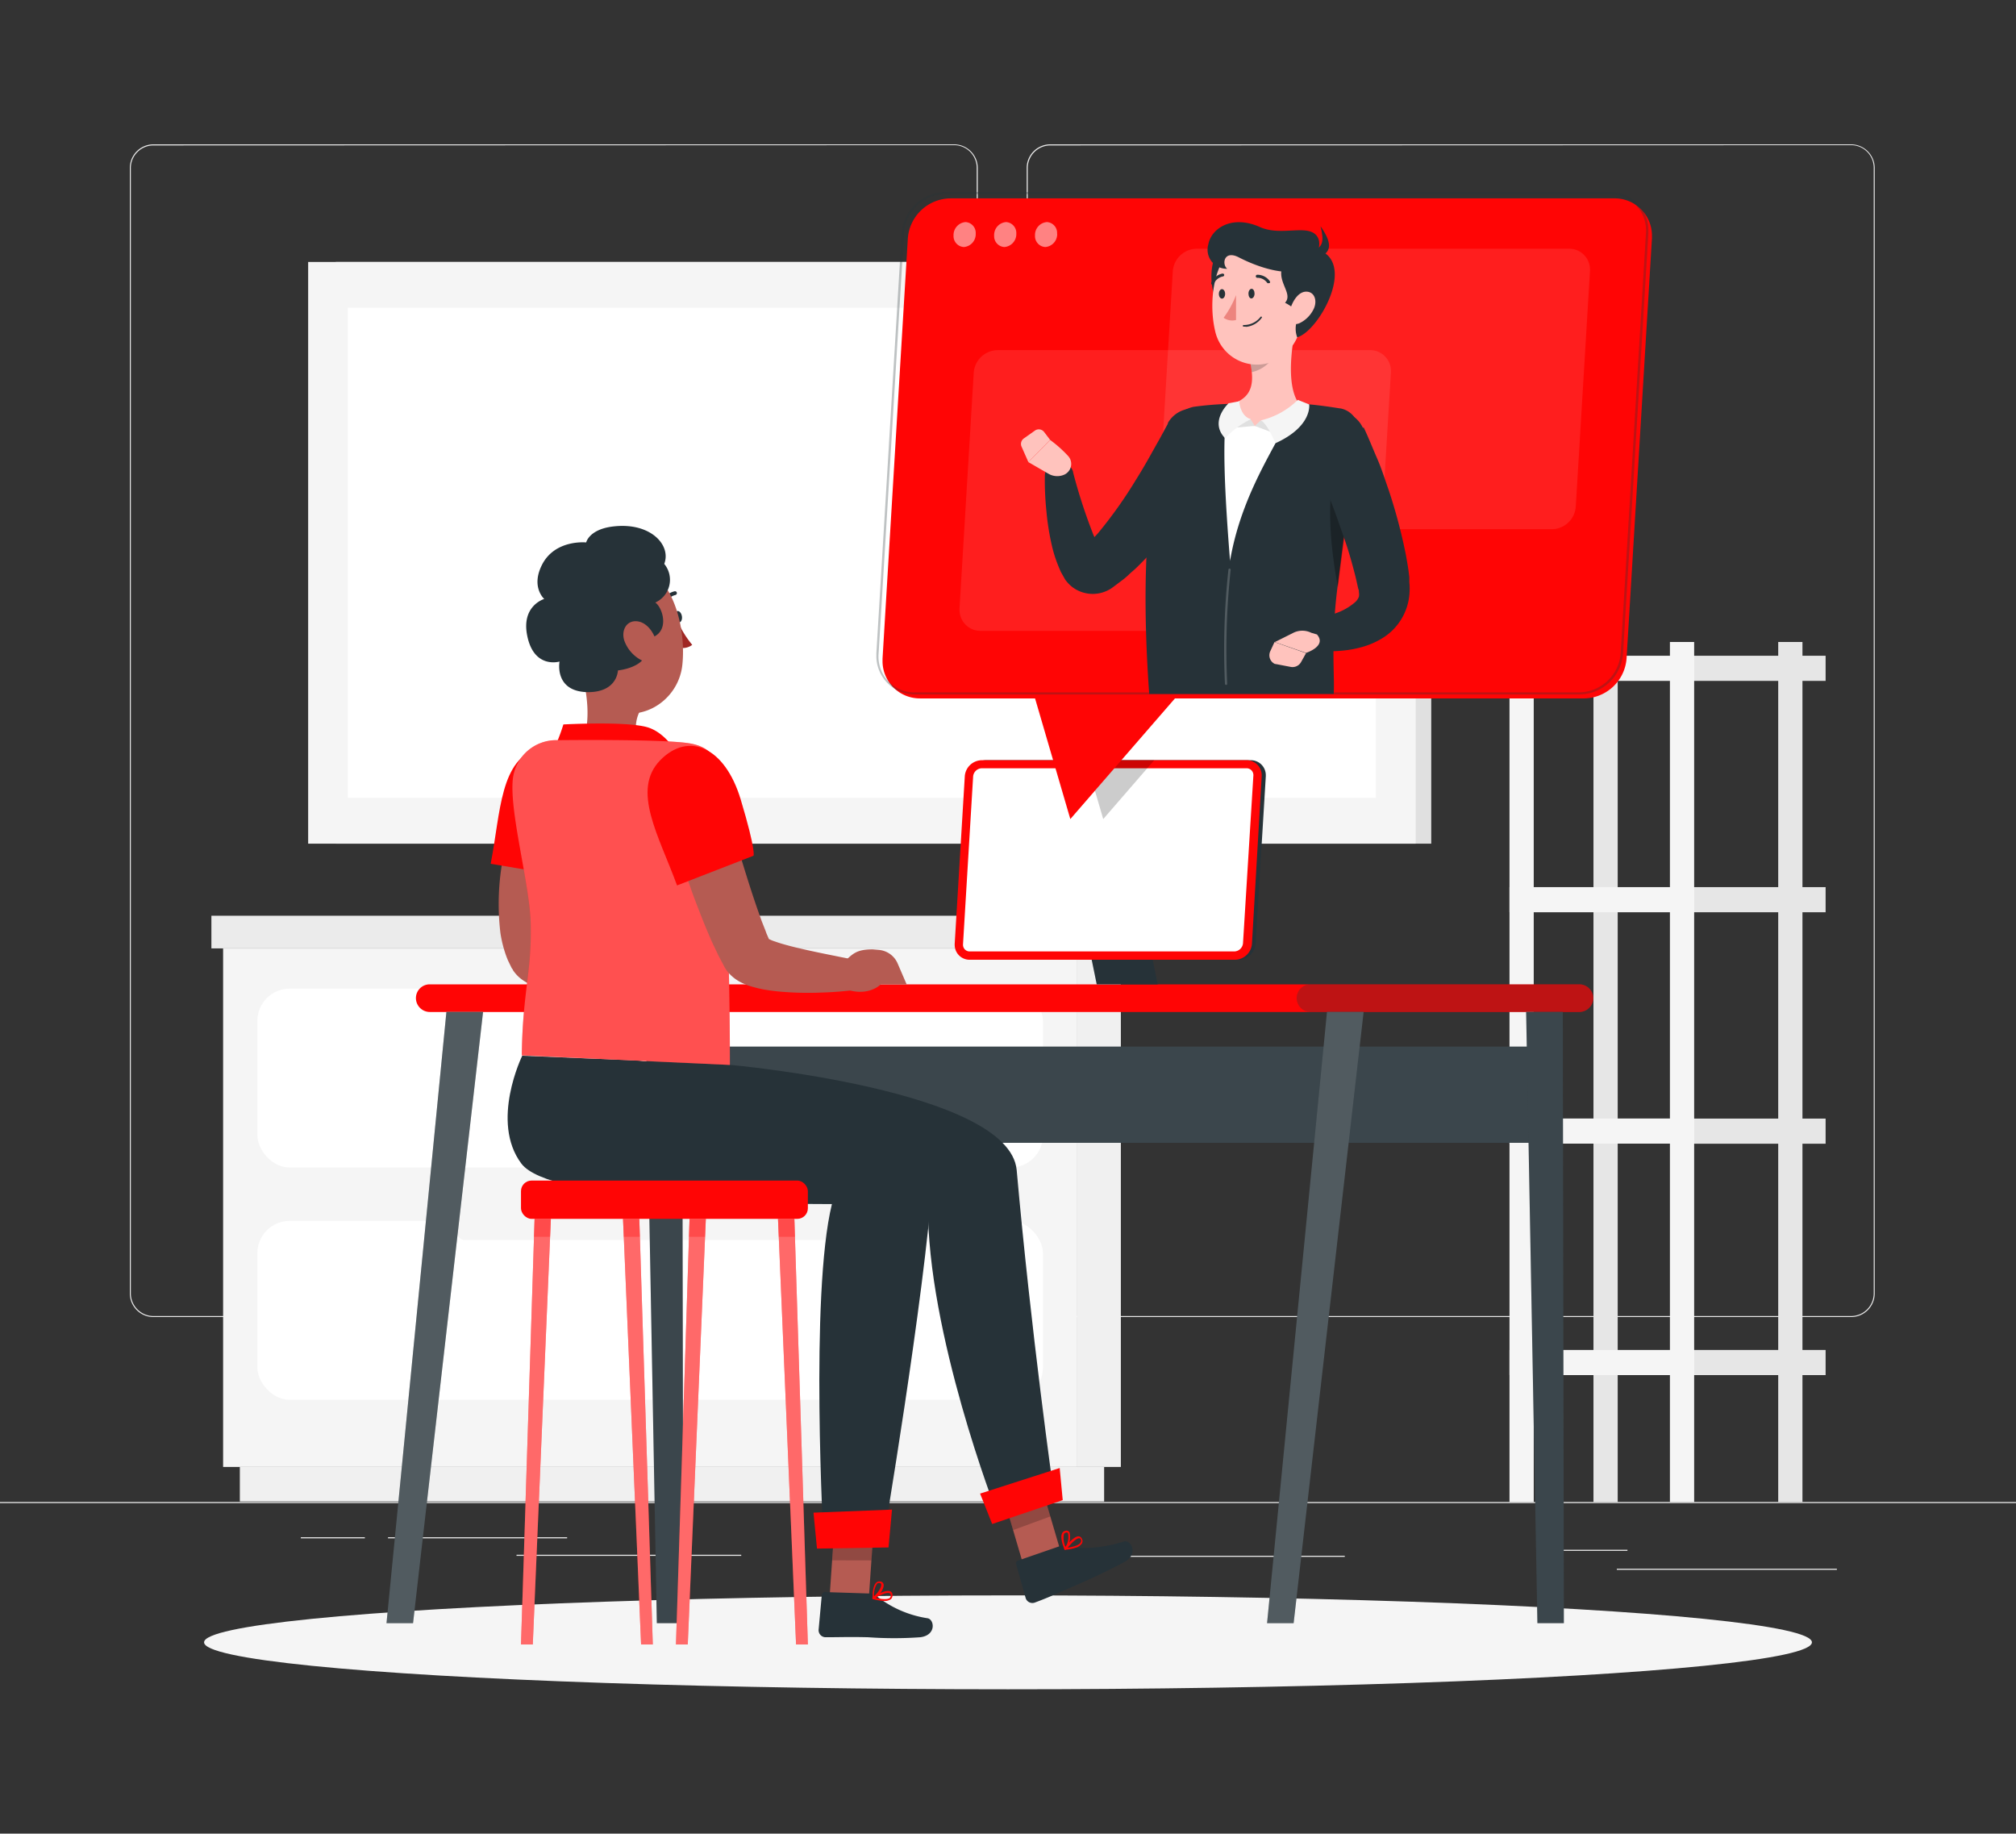 <svg id="Capa_1" data-name="Capa 1" xmlns="http://www.w3.org/2000/svg" viewBox="0 0 225.44 205.02"><rect x="0" y="0" width="225.44" height="205.02" fill="#333333" stroke="none"/><defs><style>.cls-1{fill:#ebebeb;}.cls-2{fill:#f0f0f0;}.cls-3{fill:#f5f5f5;}.cls-4{fill:#e0e0e0;}.cls-10,.cls-11,.cls-15,.cls-16,.cls-5{fill:#fff;}.cls-6{fill:#e6e6e6;}.cls-7{fill:#ff0505;}.cls-8,.cls-9{fill:#263238;}.cls-15,.cls-17,.cls-20,.cls-8{opacity:0.3;}.cls-10,.cls-11,.cls-12,.cls-15,.cls-16,.cls-20,.cls-8{isolation:isolate;}.cls-10{opacity:0.1;}.cls-11,.cls-12{opacity:0.2;}.cls-13{fill:#a02724;}.cls-14{fill:#b55b52;}.cls-16{opacity:0.4;}.cls-18{opacity:0.5;}.cls-19{fill:#ffc3bd;}.cls-21{fill:#ed847e;}</style></defs><g id="freepik--background-complete--inject-37"><rect class="cls-1" x="-3.2" y="167.94" width="231.84" height="0.12"/><rect class="cls-1" x="180.8" y="175.4" width="24.61" height="0.12"/><rect class="cls-1" x="123.18" y="173.95" width="27.2" height="0.12"/><rect class="cls-1" x="173.09" y="173.28" width="8.9" height="0.12"/><rect class="cls-1" x="43.39" y="171.88" width="20.03" height="0.12"/><rect class="cls-1" x="33.64" y="171.88" width="7.16" height="0.12"/><rect class="cls-1" x="57.76" y="173.84" width="25.13" height="0.12"/><path class="cls-1" d="M106.69,147.26H17.16a2.64,2.64,0,0,1-2.64-2.64V18.76a2.64,2.64,0,0,1,2.64-2.62h89.53a2.65,2.65,0,0,1,2.65,2.64h0V144.62A2.65,2.65,0,0,1,106.69,147.26Zm-89.53-131a2.53,2.53,0,0,0-2.53,2.53V144.62a2.54,2.54,0,0,0,2.53,2.53h89.53a2.54,2.54,0,0,0,2.53-2.53V18.76a2.53,2.53,0,0,0-2.53-2.53Z"/><path class="cls-1" d="M207,147.26H117.45a2.64,2.64,0,0,1-2.64-2.64V18.76a2.64,2.64,0,0,1,2.64-2.62H207a2.65,2.65,0,0,1,2.64,2.62V144.62A2.64,2.64,0,0,1,207,147.26Zm-89.54-131a2.53,2.53,0,0,0-2.53,2.53V144.62a2.55,2.55,0,0,0,2.53,2.53H207a2.54,2.54,0,0,0,2.53-2.53V18.76A2.53,2.53,0,0,0,207,16.23Z"/><rect class="cls-2" x="120.47" y="106.05" width="4.87" height="57.97"/><rect class="cls-2" x="26.82" y="164.02" width="96.65" height="3.86"/><rect class="cls-3" x="24.95" y="106.05" width="95.52" height="57.97"/><rect class="cls-4" x="121.62" y="102.39" width="5.04" height="3.65"/><rect class="cls-1" x="23.64" y="102.39" width="97.97" height="3.65"/><rect class="cls-5" x="28.78" y="110.54" width="87.85" height="20" rx="3.61"/><rect class="cls-5" x="28.78" y="136.51" width="87.85" height="20" rx="3.61"/><rect class="cls-3" x="51.12" y="109.94" width="43.17" height="2.74" rx="0.82"/><rect class="cls-3" x="51.12" y="135.91" width="43.17" height="2.74" rx="0.82"/><rect class="cls-6" x="189.45" y="125.07" width="14.7" height="2.81"/><rect class="cls-6" x="178.19" y="71.78" width="2.71" height="96.17"/><rect class="cls-3" x="168.8" y="125.06" width="20.66" height="2.81"/><rect class="cls-6" x="189.45" y="150.94" width="14.7" height="2.81"/><rect class="cls-3" x="168.8" y="150.94" width="20.66" height="2.81"/><rect class="cls-6" x="189.45" y="73.32" width="14.7" height="2.81"/><rect class="cls-3" x="168.8" y="73.32" width="20.66" height="2.81"/><rect class="cls-6" x="189.45" y="99.19" width="14.7" height="2.81"/><rect class="cls-3" x="168.8" y="99.19" width="20.66" height="2.81"/><rect class="cls-6" x="198.85" y="71.78" width="2.71" height="96.17"/><rect class="cls-3" x="186.74" y="71.78" width="2.71" height="96.17"/><rect class="cls-3" x="168.8" y="71.78" width="2.71" height="96.17"/><rect class="cls-4" x="37.55" y="29.29" width="122.5" height="65.04"/><rect class="cls-3" x="34.46" y="29.29" width="123.85" height="65.04"/><rect class="cls-5" x="38.89" y="34.41" width="114.97" height="54.79"/></g><g id="freepik--Shadow--inject-37"><ellipse id="freepik--path--inject-37" class="cls-3" cx="112.72" cy="183.63" rx="89.9" ry="5.25"/></g><g id="freepik--Desk--inject-37"><path class="cls-7" d="M176.62,113.15H48.06a1.56,1.56,0,0,1-1.55-1.55h0a1.54,1.54,0,0,1,1.55-1.54H176.62a1.56,1.56,0,0,1,1.55,1.54h0A1.57,1.57,0,0,1,176.62,113.15Z"/><path class="cls-8" d="M176.62,113.15H146.53A1.56,1.56,0,0,1,145,111.6h0a1.54,1.54,0,0,1,1.55-1.54h30.09a1.56,1.56,0,0,1,1.55,1.54h0A1.57,1.57,0,0,1,176.62,113.15Z"/><rect class="cls-9" x="74.48" y="117.02" width="98.88" height="10.76"/><rect class="cls-10" x="74.48" y="117.02" width="98.88" height="10.76"/><polygon class="cls-9" points="171.92 181.49 174.88 181.49 174.76 113.14 170.66 113.14 171.92 181.49"/><polygon class="cls-10" points="171.92 181.49 174.88 181.49 174.76 113.14 170.66 113.14 171.92 181.49"/><polygon class="cls-9" points="144.66 181.49 141.69 181.49 148.39 113.14 152.49 113.14 144.66 181.49"/><polygon class="cls-11" points="144.66 181.49 141.69 181.49 148.39 113.14 152.49 113.14 144.66 181.49"/><polygon class="cls-9" points="73.45 181.49 76.41 181.49 76.29 113.14 72.19 113.14 73.45 181.49"/><polygon class="cls-10" points="73.45 181.49 76.41 181.49 76.29 113.14 72.19 113.14 73.45 181.49"/><polygon class="cls-9" points="46.19 181.49 43.22 181.49 49.92 113.14 54.02 113.14 46.19 181.49"/><polygon class="cls-11" points="46.19 181.49 43.22 181.49 49.92 113.14 54.02 113.14 46.19 181.49"/><polygon class="cls-9" points="129.46 110.06 122.64 110.06 119.91 96.71 126.73 96.71 129.46 110.06"/><path class="cls-9" d="M138.52,107.31H108.91a1.68,1.68,0,0,1-1.69-1.65s0-.09,0-.14l1.13-18.74A1.93,1.93,0,0,1,110.25,85h29.62a1.67,1.67,0,0,1,1.68,1.66v.13l-1.14,18.74A1.93,1.93,0,0,1,138.52,107.31Z"/><path class="cls-7" d="M138.05,107.31H108.44a1.66,1.66,0,0,1-1.68-1.65.71.71,0,0,1,0-.14l1.13-18.74A1.93,1.93,0,0,1,109.79,85H139.4a1.68,1.68,0,0,1,1.69,1.66.62.62,0,0,1,0,.13L140,105.52A1.93,1.93,0,0,1,138.05,107.31Z"/><path class="cls-5" d="M108.44,106.38a.75.75,0,0,1-.55-.23.76.76,0,0,1-.2-.57l1.13-18.75a1,1,0,0,1,1-.93H139.4a.76.76,0,0,1,.76.73.22.22,0,0,1,0,.08L139,105.45a1,1,0,0,1-1,.93Z"/><polygon class="cls-12" points="121.44 84.99 123.37 91.58 129.08 84.99 121.44 84.99"/></g><g id="freepik--Character--inject-37"><path class="cls-9" d="M75.42,69c0,.36.27.63.5.61s.39-.32.34-.68-.27-.63-.5-.61S75.37,68.65,75.42,69Z"/><path class="cls-13" d="M75.81,69.53a11.05,11.05,0,0,0,1.6,2.57,1.72,1.72,0,0,1-1.44.31Z"/><path class="cls-9" d="M74.23,67.64h-.1a.22.22,0,0,1-.12-.28,2,2,0,0,1,1.44-1.25.21.21,0,0,1,.24.17h0a.22.22,0,0,1-.17.25,1.56,1.56,0,0,0-1.11,1A.26.26,0,0,1,74.23,67.64Z"/><path class="cls-14" d="M64.91,74.59l2.78,2.13,3.8,2.91A4,4,0,0,0,71.12,81c-.14,1.07-.27,1.86,2.1,2.51a1.34,1.34,0,0,1,1,1c.09.63-.29,1.39-2.48,1.77a10,10,0,0,1-6.18-1c-.93-.47-.93-1-.54-2C66.2,80.66,65.63,77.25,64.91,74.59Z"/><path class="cls-7" d="M61.72,84.18A19.48,19.48,0,0,0,63,81s7-.38,9.38.31S76.18,85,76.18,85Z"/><path class="cls-14" d="M64.66,89.42c-.17.52-.36,1.16-.54,1.74L63.6,93c-.33,1.21-.64,2.42-.89,3.62a35.93,35.93,0,0,0-.6,3.57,17.64,17.64,0,0,0-.1,3.33,7.32,7.32,0,0,0,.22,1.39c0,.09.05.19.08.28l.09.25h0l-.07-.13a1.46,1.46,0,0,0-.16-.19.9.9,0,0,0-.2-.19c-.09-.07-.11-.06-.09,0a2.38,2.38,0,0,0,.44.25,7.31,7.31,0,0,0,.72.27c.52.18,1.1.34,1.7.5,2.39.6,5,1.07,7.55,1.61l-.09,3.22c-1.36.18-2.72.29-4.1.34a41.45,41.45,0,0,1-4.17-.07,20.15,20.15,0,0,1-2.19-.27,11.78,11.78,0,0,1-1.19-.27,6.81,6.81,0,0,1-1.39-.51,5.57,5.57,0,0,1-.93-.58,4.07,4.07,0,0,1-.56-.54q-.16-.19-.3-.39c0-.08-.1-.16-.14-.24l-.06-.11-.32-.66c-.1-.21-.18-.43-.26-.64a13.77,13.77,0,0,1-.63-2.51,27.42,27.42,0,0,1,.39-8.89c.26-1.39.56-2.78.92-4.11.19-.67.38-1.34.59-2s.43-1.31.7-2Z"/><path class="cls-7" d="M60.38,83.6c4.38-1.15,7,2.43,5.49,8.35s-2,6.14-2,6.14l-9-1.51C56,90.79,55.88,84.79,60.38,83.6Z"/><path class="cls-14" d="M74.53,106.21l-.68-.06c-1.94,0-2.27.53-3.46,1.64l-.47,2.43c3.13,1.6,4.81-.15,4.81-.15h2.9l-1-2.32A2.54,2.54,0,0,0,74.53,106.21Z"/><path class="cls-14" d="M63.71,70c.79,4.22,1,6.73,3.46,8.62,3.63,2.83,8.64.14,9.13-4.25.44-4-.93-10.21-5.29-11.31a6,6,0,0,0-7.23,4.36A6.07,6.07,0,0,0,63.71,70Z"/><path class="cls-9" d="M72.08,71.45c3-.24,2.14-3.42,1.2-4.08a2.79,2.79,0,0,0,1-4.32c.8-2.08-1.48-4.59-5.48-4.21-2.92.26-3.25,1.81-3.25,1.81s-3.5-.37-4.95,2.52c-1.25,2.48.26,3.8.26,3.8s-2.62.76-1.89,4.17c.77,3.68,3.6,2.83,3.6,2.83s-.64,3.38,3.19,3.42c3.3,0,3.34-2.43,3.34-2.43S73.42,74.56,72.08,71.45Z"/><path class="cls-14" d="M69.84,71.7a4,4,0,0,0,1.85,2.1c1.11.57,2-.6,1.76-1.81s-1.12-2.47-2.29-2.53S69.43,70.58,69.84,71.7Z"/><polygon class="cls-14" points="114.79 176.18 118.91 174.51 116 164.61 111.88 166.28 114.79 176.18"/><polygon class="cls-12" points="113.29 171.08 117.46 169.55 116 164.61 111.88 166.28 113.29 171.08"/><path class="cls-9" d="M118.56,172.86l-4.72,1.63a.32.32,0,0,0-.21.4h0l1.07,3.81a.79.79,0,0,0,1,.49c1.62-.6,2.28-.93,4.29-1.8s3.92-1.76,5.81-2.78c1.57-.93.63-2.51-.14-2.25-1.81.61-4.78,1-6.29.49A1.25,1.25,0,0,0,118.56,172.86Z"/><path class="cls-9" d="M81.69,119.07s31.15,2.78,32,11.75c1.62,18.23,4.11,35.81,4.11,35.81L111.42,169s-7.76-20-7.65-34.31c-9-2.53-32.62,1.19-36.48-5.74-3.41-6.12-.42-10.52-.42-10.52Z"/><polygon class="cls-7" points="110.95 170.4 118.84 167.73 118.5 164.14 109.6 167 110.95 170.4"/><path class="cls-7" d="M120.3,173.05a5.27,5.27,0,0,1-1.17.23.09.09,0,0,1-.1-.05.08.08,0,0,1,0-.11c.1-.14,1-1.36,1.59-1.34a.4.4,0,0,1,.32.2.56.56,0,0,1,.06.57A1.26,1.26,0,0,1,120.3,173.05Zm-.93,0c.8-.11,1.35-.33,1.47-.59a.34.34,0,0,0,0-.37.18.18,0,0,0-.16-.1c-.33,0-.9.58-1.28,1.06Z"/><path class="cls-7" d="M119.15,173.28h-.05a.12.12,0,0,1-.08-.06c0-.05-.53-1.23-.25-1.78a.49.49,0,0,1,.36-.28.4.4,0,0,1,.47.17,2.31,2.31,0,0,1-.4,1.91A.1.1,0,0,1,119.15,173.28Zm0-1.9a.31.31,0,0,0-.18.16,2.3,2.3,0,0,0,.19,1.43,2.13,2.13,0,0,0,.27-1.53.19.19,0,0,0-.23-.08Z"/><polygon class="cls-14" points="92.73 179.13 97.14 178.92 97.86 168.52 93.45 168.73 92.73 179.13"/><path class="cls-9" d="M97.24,178.17l-5-.16a.33.33,0,0,0-.34.29h0l-.36,3.94a.79.79,0,0,0,.76.82h0c1.74,0,2.57-.05,4.76,0a40.77,40.77,0,0,0,5.86,0c1.85-.24,1.56-2.06.76-2.13A12.13,12.13,0,0,1,98,178.44,1.23,1.23,0,0,0,97.24,178.17Z"/><path class="cls-7" d="M98.81,179a5.94,5.94,0,0,1-1.18-.2.1.1,0,0,1-.08-.12.1.1,0,0,1,0-.06c.14-.1,1.43-.93,2-.69a.39.39,0,0,1,.24.3.61.61,0,0,1-.15.56A1.19,1.19,0,0,1,98.81,179Zm-.89-.34c.79.18,1.39.18,1.59,0a.38.38,0,0,0,.08-.37.19.19,0,0,0-.11-.15c-.3-.14-1.06.21-1.6.52Z"/><path class="cls-7" d="M97.64,178.8h-.06a.16.16,0,0,1,0-.09c0-.05-.06-1.33.4-1.75a.5.5,0,0,1,.47-.13.39.39,0,0,1,.36.33c.09.48-.6,1.39-1.05,1.64ZM98.3,177a.31.31,0,0,0-.23.08,2.32,2.32,0,0,0-.33,1.39c.39-.31.86-1,.8-1.32,0-.06-.05-.13-.19-.15Z"/><polygon class="cls-12" points="93.45 168.73 97.86 168.52 97.45 174.47 93.06 174.46 93.45 168.73"/><path class="cls-9" d="M71.34,118.58s33.57,5.13,33,12.86c-1,13.91-5.62,41.09-5.62,41.09l-6.61.1s-1.57-27.89.92-38c-8.25,0-31.55-.29-34.73-4.53-3.51-4.69.1-12.06.1-12.06Z"/><polygon class="cls-7" points="91.36 173.15 99.36 173.02 99.75 168.79 90.97 169.13 91.36 173.15"/><path class="cls-7" d="M77.25,83.14c-2.71-.53-14.9-.38-14.9-.38a4.88,4.88,0,0,0-5,4.32c-.42,3.76,2,12.16,2,16.44.1,5.27-.91,7.4-1,14.48l23.27,1.07c0-14.25-.63-26-1.19-31.7C80.3,85.38,80,83.66,77.25,83.14Z"/><path class="cls-15" d="M77.25,83.14c-2.71-.53-14.9-.38-14.9-.38a4.88,4.88,0,0,0-5,4.32c-.42,3.76,2,12.16,2,16.44.1,5.27-.91,7.4-1,14.48l23.27,1.07c0-14.25-.63-26-1.19-31.7C80.3,85.38,80,83.66,77.25,83.14Z"/><path class="cls-14" d="M80.43,87.62c.73,2.51,1.46,5.08,2.22,7.6s1.53,5,2.4,7.41c.21.61.47,1.18.67,1.76l.36.82,0,.1v.08h0v0a2.19,2.19,0,0,0-.29-.39c-.16-.15-.22-.17-.24-.17A1.13,1.13,0,0,0,86,105a4.26,4.26,0,0,0,.7.28c.52.19,1.11.35,1.71.51,2.42.62,5.07,1.09,7.65,1.64l-.09,3.21a38.64,38.64,0,0,1-4.17.34,35.3,35.3,0,0,1-4.24-.08,20.9,20.9,0,0,1-2.23-.28c-.39-.08-.79-.17-1.23-.3a6.59,6.59,0,0,1-1.48-.61,4.6,4.6,0,0,1-1-.78,3.89,3.89,0,0,1-.6-.8l-.15-.29-.53-1c-.3-.65-.64-1.31-.93-2-.57-1.3-1.07-2.59-1.57-3.89s-.93-2.58-1.36-3.88c-.85-2.61-1.63-5.19-2.31-7.88Z"/><path class="cls-7" d="M73.83,85c3.18-3.24,7.24-1.47,9,4.39s1.43,6.29,1.43,6.29L75.71,99C73.69,93.45,70.57,88.35,73.83,85Z"/><path class="cls-14" d="M98.28,106.21l-.68-.06c-1.94,0-2.27.53-3.46,1.64l-.46,2.43c3.13,1.6,4.8-.15,4.8-.15h2.91l-1-2.32A2.52,2.52,0,0,0,98.28,106.21Z"/><rect class="cls-7" x="58.26" y="132" width="32.08" height="4.28" rx="1.18"/><polygon class="cls-7" points="59.58 183.87 58.26 183.87 59.78 136.27 61.6 136.27 59.58 183.87"/><polygon class="cls-16" points="59.58 183.87 58.26 183.87 59.78 136.27 61.6 136.27 59.58 183.87"/><polygon class="cls-7" points="71.69 183.87 73 183.87 71.49 136.27 69.67 136.27 71.69 183.87"/><polygon class="cls-16" points="71.69 183.87 73 183.87 71.49 136.27 69.67 136.27 71.69 183.87"/><polygon class="cls-7" points="76.91 183.87 75.59 183.87 77.11 136.27 78.93 136.27 76.91 183.87"/><polygon class="cls-16" points="76.91 183.87 75.59 183.87 77.11 136.27 78.93 136.27 76.91 183.87"/><polygon class="cls-7" points="89.02 183.87 90.34 183.87 88.83 136.27 87 136.27 89.02 183.87"/><polygon class="cls-16" points="89.02 183.87 90.34 183.87 88.83 136.27 87 136.27 89.02 183.87"/><g class="cls-17"><polygon class="cls-7" points="59.78 136.27 61.6 136.27 61.51 138.29 59.71 138.29 59.78 136.27"/><polygon class="cls-7" points="71.55 138.29 69.75 138.29 69.67 136.27 71.49 136.27 71.55 138.29"/><polygon class="cls-7" points="78.93 136.27 78.84 138.29 77.04 138.29 77.11 136.27 78.93 136.27"/><polygon class="cls-7" points="88.89 138.29 87.09 138.29 87 136.27 88.83 136.27 88.89 138.29"/></g></g><g id="freepik--Telecommuting--inject-37"><path class="cls-7" d="M177.17,78.09H102.9A4.17,4.17,0,0,1,98.69,74c0-.12,0-.23,0-.35l2.83-47a4.83,4.83,0,0,1,4.75-4.47h74.25a4.16,4.16,0,0,1,4.21,4.13c0,.11,0,.23,0,.34l-2.84,47A4.83,4.83,0,0,1,177.17,78.09Z"/><polygon class="cls-7" points="112.84 68.15 119.69 91.58 140.01 68.15 112.84 68.15"/><path class="cls-10" d="M173.55,59.17H131.93a2.34,2.34,0,0,1-2.37-2.31,1.15,1.15,0,0,1,0-.19l1.59-26.35a2.71,2.71,0,0,1,2.66-2.51h41.62a2.32,2.32,0,0,1,2.37,2.27,1.93,1.93,0,0,1,0,.24l-1.59,26.35A2.71,2.71,0,0,1,173.55,59.17Z"/><path class="cls-10" d="M151.28,70.54H109.66a2.34,2.34,0,0,1-2.36-2.32V68l1.59-26.35a2.71,2.71,0,0,1,2.66-2.5h41.62a2.32,2.32,0,0,1,2.37,2.27,1.69,1.69,0,0,1,0,.23L153.94,68A2.71,2.71,0,0,1,151.28,70.54Z"/><g class="cls-18"><path class="cls-5" d="M109.11,26.23a1.44,1.44,0,0,1-1.33,1.39,1.22,1.22,0,0,1-1.15-1.27s0-.08,0-.12a1.46,1.46,0,0,1,1.34-1.4,1.21,1.21,0,0,1,1.14,1.27S109.11,26.18,109.11,26.23Z"/><path class="cls-5" d="M113.65,26.23a1.45,1.45,0,0,1-1.33,1.39,1.21,1.21,0,0,1-1.15-1.26.53.53,0,0,1,0-.13,1.45,1.45,0,0,1,1.33-1.4,1.22,1.22,0,0,1,1.15,1.27S113.65,26.18,113.65,26.23Z"/><path class="cls-5" d="M118.22,26.23a1.44,1.44,0,0,1-1.33,1.39,1.22,1.22,0,0,1-1.15-1.27s0-.08,0-.12a1.44,1.44,0,0,1,1.33-1.4,1.21,1.21,0,0,1,1.14,1.27S118.22,26.18,118.22,26.23Z"/></g><path class="cls-8" d="M176.59,77.65H102.35A4.3,4.3,0,0,1,98,73.39c0-.11,0-.23,0-.34l2.83-47a5,5,0,0,1,4.86-4.59H180a4.29,4.29,0,0,1,4.33,4.27c0,.11,0,.22,0,.33l-2.83,47A4.94,4.94,0,0,1,176.59,77.65ZM105.72,21.7a4.7,4.7,0,0,0-4.63,4.37l-2.84,47A4,4,0,0,0,102,77.41a1.9,1.9,0,0,0,.34,0h74.25a4.71,4.71,0,0,0,4.64-4.36l2.83-47a4.06,4.06,0,0,0-3.76-4.34H105.72Z"/><path class="cls-9" d="M136.39,50.17c-.32.67-.6,1.24-.93,1.86s-.65,1.17-1,1.75c-.68,1.16-1.39,2.32-2.15,3.4-.39.56-.78,1.11-1.18,1.66s-.82,1.09-1.27,1.61a34.31,34.31,0,0,1-2.83,3.08c-.26.25-.54.46-.81.73a8.2,8.2,0,0,1-.84.7l-.89.67-.27.19c-.12.08-.25.14-.38.21a4.2,4.2,0,0,1-.8.28,3.78,3.78,0,0,1-3.15-.69,3.72,3.72,0,0,1-.6-.59l-.13-.16-.06-.09,0,0L119,64.6l-.34-.6c-.1-.2-.17-.38-.25-.57a14.79,14.79,0,0,1-.72-2.16,28,28,0,0,1-.67-4.08,33.7,33.7,0,0,1-.18-4,1.61,1.61,0,0,1,1.64-1.56A1.58,1.58,0,0,1,120,52.76v.06a60.69,60.69,0,0,0,2.28,7,11.41,11.41,0,0,0,.72,1.39c.06.1.12.21.18.29l.18.21,0,.05h0l0,0-.06-.07a1.23,1.23,0,0,0-.25-.26,1.62,1.62,0,0,0-.63-.31,1.65,1.65,0,0,0-.7,0,1.35,1.35,0,0,0-.34.11c-.07,0-.12.06-.17.09s-.14.1-.08,0l.58-.57c.19-.17.38-.39.57-.59s.39-.4.57-.62A49.72,49.72,0,0,0,127,53.69c.63-1,1.26-2.08,1.85-3.15l.9-1.6.85-1.57,0-.08a3.2,3.2,0,0,1,5.71,2.87Z"/><path class="cls-19" d="M117.3,53,115,51.67l2.43-2.48a13.84,13.84,0,0,1,2,1.78,1.31,1.31,0,0,1-.06,1.86,1.34,1.34,0,0,1-.31.22h0A1.94,1.94,0,0,1,117.3,53Z"/><path class="cls-19" d="M114.52,49l1.23-.87a.75.75,0,0,1,1,.16l.68.89L115,51.67l-.77-1.74A.76.76,0,0,1,114.52,49Z"/><path class="cls-5" d="M131.53,48.1a3.43,3.43,0,0,1,2.68-2.39,20.93,20.93,0,0,1,2.73-.42,71.68,71.68,0,0,1,8.29.15c1.45.1,2.93.3,4.11.5h0a2.37,2.37,0,0,1,2,2.74c-.58,3.34-2.28,9.17-2.46,14.66-.25,7.22-.14,11.37-.26,13.11l-18.57-.36C128.75,58.46,130.36,52.09,131.53,48.1Z"/><path class="cls-9" d="M149.87,45.66h-.06c-1.24-.2-2.78-.42-4.32-.52l-.83,0c-.81,3.36-5.65,9-7.11,17.57-.57-7.16-1-14.64-.17-17.55a37,37,0,0,0-3.93.33,4,4,0,0,0-2.94,2.73c-1.14,3.36-3.31,10.88-2,29.37h20.63c.14-1.85-.34-5.75.4-11.74.72-5.81,1.75-13.71,2.36-17.24A2.52,2.52,0,0,0,149.87,45.66Z"/><path class="cls-11" d="M137.11,76.58a.13.13,0,0,1-.13-.12,83.3,83.3,0,0,1,.39-12.78.13.13,0,0,1,.14-.11h0a.14.14,0,0,1,.11.14,82.58,82.58,0,0,0-.39,12.73.12.12,0,0,1-.11.14h0Z"/><path class="cls-20" d="M149.15,53c-.77,3.47-.36,8.27.46,12.66.61-4.92,1.44-11.31,2-15.26C150.81,49.84,149.75,50.23,149.15,53Z"/><path class="cls-19" d="M137.33,45.27c2.41-.53,2.82-2,2.65-3.66a9.85,9.85,0,0,0-.2-1.21l3-2.46,2.21-1.8c-.6,2.66-1.27,7.51.55,9.33,0,0-1.48,2.43-5.61,2.14C136.45,47.35,137.33,45.27,137.33,45.27Z"/><polygon class="cls-4" points="140.99 46.99 140.32 47.62 142.45 48.43 142.18 47.62 140.99 46.99"/><path class="cls-3" d="M142.62,49.56S141.78,47.44,141,47a8.72,8.72,0,0,0,4.13-2.29l1.27.51S146.79,47.67,142.62,49.56Z"/><polygon class="cls-4" points="139.82 46.83 140.32 47.62 138.08 47.82 138.53 47.11 139.82 46.83"/><path class="cls-3" d="M137,49a9.85,9.85,0,0,1,2.87-2.13c-1.22-.37-1.29-2-1.29-2l-1.19.22S135.17,47.12,137,49Z"/><path class="cls-12" d="M139.78,40.39a10,10,0,0,1,.2,1.22,3.77,3.77,0,0,0,2.79-2.52,5.53,5.53,0,0,0,0-1.15Z"/><path class="cls-9" d="M136.13,28.26c-1.07,1.32-1,6.1,1.31,6.15S138.09,25.85,136.13,28.26Z"/><path class="cls-19" d="M145.94,31.73c-.23,3.62-.18,5.75-2,7.63A4.78,4.78,0,0,1,135.88,37c-.77-3.25-.26-8.62,3.27-10.09a4.89,4.89,0,0,1,6.79,4.87Z"/><path class="cls-9" d="M144.16,28.72c-2.28,2.26.68,3.91-.46,5.13,2.14,1.12,1.36,1.95,1.36,1.95a2.73,2.73,0,0,0,0,1.91c2.42-.63,6.91-8.67,2-9.9C144.13,29.12,144.16,28.72,144.16,28.72Z"/><path class="cls-9" d="M145.09,30.34c-2.15.34-4.87-.69-6.55-1.56s-1.93.77-1.31,1.27a2.13,2.13,0,0,1-2.11-2.72c.31-1.74,2.59-3.39,5.83-1.92,2.3,1,5.13-.33,6.23.88S146.53,30.12,145.09,30.34Z"/><path class="cls-9" d="M146.57,28c1.44-.19,1.5-1.1,1.1-2.7,1.56,2.22.93,2.9,0,3.44C146.64,28.37,146.57,28,146.57,28Z"/><path class="cls-19" d="M146.92,34.51a3.38,3.38,0,0,1-1.59,1.62c-.89.4-1.35-.42-1.1-1.39s.92-2.14,1.85-2.13S147.32,33.62,146.92,34.51Z"/><path class="cls-9" d="M140.29,32.83c0,.29-.16.53-.35.54s-.33-.24-.33-.54.16-.54.35-.54S140.29,32.53,140.29,32.83Z"/><path class="cls-9" d="M137,32.86c0,.29-.16.53-.35.53s-.35-.23-.35-.53.16-.53.35-.53S137,32.56,137,32.86Z"/><path class="cls-21" d="M138.22,33a10.76,10.76,0,0,1-1.39,2.53,1.67,1.67,0,0,0,1.39.25Z"/><path class="cls-9" d="M139.39,36.54a2.46,2.46,0,0,0,1.7-1,.08.08,0,0,0,0-.12.09.09,0,0,0-.12,0,2.35,2.35,0,0,1-1.9.92.09.09,0,0,0-.09.09h0a.09.09,0,0,0,.09.09h0A2,2,0,0,1,139.39,36.54Z"/><path class="cls-9" d="M141.9,31.65a.11.11,0,0,0,.08,0,.17.17,0,0,0,0-.23h0a1.69,1.69,0,0,0-1.39-.7.17.17,0,0,0-.16.18h0a.17.17,0,0,0,.19.16,1.33,1.33,0,0,1,1.09.57A.17.17,0,0,0,141.9,31.65Z"/><path class="cls-9" d="M135.62,31.8a.16.16,0,0,0,.13-.09,1.39,1.39,0,0,1,1-.8.17.17,0,0,0,.15-.18v0a.18.18,0,0,0-.2-.14h0a1.7,1.7,0,0,0-1.24,1,.17.17,0,0,0,.08.23A.18.18,0,0,0,135.62,31.8Z"/><path class="cls-9" d="M152.48,47.76c.57,1.19,1,2.32,1.51,3.48s.87,2.34,1.29,3.52a60.42,60.42,0,0,1,1.95,7.36c.11.65.23,1.28.31,1.94l.06.49,0,.25v.3a6.93,6.93,0,0,1,0,1.44,6.37,6.37,0,0,1-3.16,4.9,8.71,8.71,0,0,1-2.23.93,11.89,11.89,0,0,1-2.13.38,15.48,15.48,0,0,1-4.08-.16,1.59,1.59,0,0,1-.08-3.13l.16,0,1.59-.37c.52-.14,1.05-.31,1.54-.47a6.57,6.57,0,0,0,2.34-1.3,1.5,1.5,0,0,0,.41-.61,1.35,1.35,0,0,0,0-.49c0-.13,0-.25-.07-.38l-.17-.75c-.11-.53-.26-1.08-.4-1.61-.29-1.09-.61-2.18-1-3.28s-.75-2.18-1.16-3.27-.83-2.18-1.26-3.25-.88-2.19-1.31-3.2v0a3.19,3.19,0,0,1,5.83-2.61h0Z"/><path class="cls-19" d="M144.56,70.79l-2,1L146.05,73s2.36-.75,1.22-2.06l-.64-.19A2.26,2.26,0,0,0,144.56,70.79Z"/><path class="cls-19" d="M142.79,74.27l1.56.3a1.09,1.09,0,0,0,1.14-.54l.56-1-3.53-1.24-.46,1a1.07,1.07,0,0,0,.49,1.44Z"/></g></svg>
